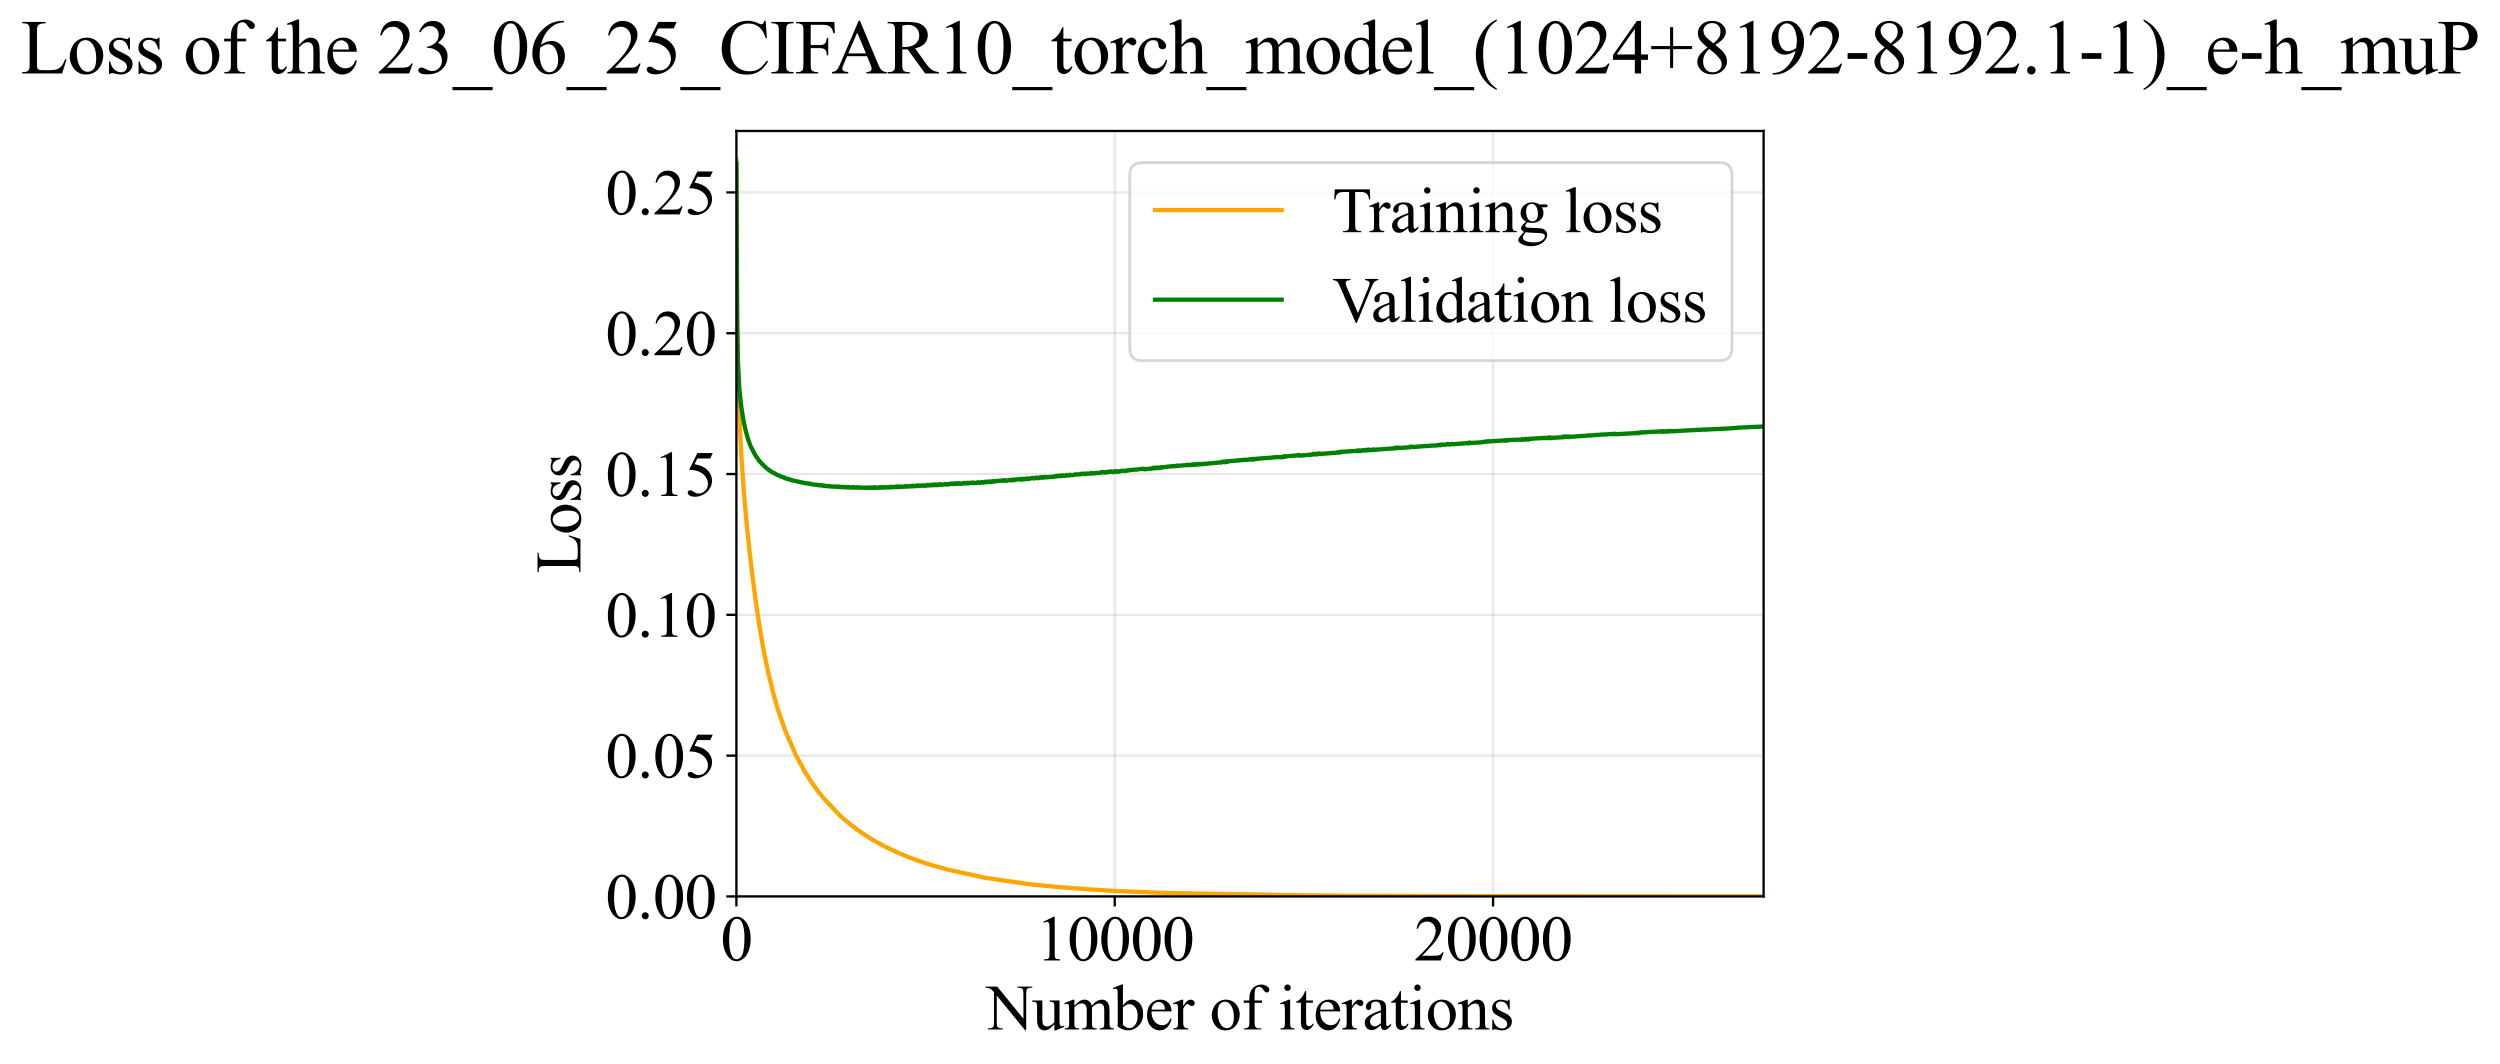 <?xml version="1.0" encoding="utf-8" standalone="no"?>
<!DOCTYPE svg PUBLIC "-//W3C//DTD SVG 1.1//EN"
  "http://www.w3.org/Graphics/SVG/1.1/DTD/svg11.dtd">
<svg xmlns:xlink="http://www.w3.org/1999/xlink" width="869.133pt" height="369.808pt" viewBox="0 0 869.133 369.808" xmlns="http://www.w3.org/2000/svg" version="1.1">
 <defs>
  <style type="text/css">*{stroke-linejoin: round; stroke-linecap: butt}</style>
 </defs>
 <g id="figure_1">
  <g id="patch_1">
   <path d="M 0 369.808 
L 869.133 369.808 
L 869.133 0 
L 0 0 
z
" style="fill: #ffffff"/>
  </g>
  <g id="axes_1">
   <g id="patch_2">
    <path d="M 256.007 311.644 
L 613.126 311.644 
L 613.126 45.532 
L 256.007 45.532 
z
" style="fill: #ffffff"/>
   </g>
   <g id="matplotlib.axis_1">
    <g id="xtick_1">
     <g id="line2d_1">
      <path d="M 256.007 311.644 
L 256.007 45.532 
" clip-path="url(#p616791b871)" style="fill: none; stroke: #b0b0b0; stroke-opacity: 0.3; stroke-width: 0.8; stroke-linecap: square"/>
     </g>
     <g id="line2d_2">
      <defs>
       <path id="md0a0480898" d="M 0 0 
L 0 3.5 
" style="stroke: #000000; stroke-width: 0.8"/>
      </defs>
      <g>
       <use xlink:href="#md0a0480898" x="256.007" y="311.644" style="stroke: #000000; stroke-width: 0.8"/>
      </g>
     </g>
     <g id="text_1">
      <!-- 0 -->
      <g transform="translate(250.506 333.92) scale(0.22 -0.22)">
       <defs>
        <path id="TimesNewRomanPSMT-30" d="M 231 2094 
Q 231 2819 450 3342 
Q 669 3866 1031 4122 
Q 1313 4325 1613 4325 
Q 2100 4325 2488 3828 
Q 2972 3213 2972 2159 
Q 2972 1422 2759 906 
Q 2547 391 2217 158 
Q 1888 -75 1581 -75 
Q 975 -75 572 641 
Q 231 1244 231 2094 
z
M 844 2016 
Q 844 1141 1059 588 
Q 1238 122 1591 122 
Q 1759 122 1940 273 
Q 2122 425 2216 781 
Q 2359 1319 2359 2297 
Q 2359 3022 2209 3506 
Q 2097 3866 1919 4016 
Q 1791 4119 1609 4119 
Q 1397 4119 1231 3928 
Q 1006 3669 925 3112 
Q 844 2556 844 2016 
z
" transform="scale(0.016)"/>
       </defs>
       <use xlink:href="#TimesNewRomanPSMT-30"/>
      </g>
     </g>
    </g>
    <g id="xtick_2">
     <g id="line2d_3">
      <path d="M 387.542 311.644 
L 387.542 45.532 
" clip-path="url(#p616791b871)" style="fill: none; stroke: #b0b0b0; stroke-opacity: 0.3; stroke-width: 0.8; stroke-linecap: square"/>
     </g>
     <g id="line2d_4">
      <g>
       <use xlink:href="#md0a0480898" x="387.542" y="311.644" style="stroke: #000000; stroke-width: 0.8"/>
      </g>
     </g>
     <g id="text_2">
      <!-- 10000 -->
      <g transform="translate(360.042 333.92) scale(0.22 -0.22)">
       <defs>
        <path id="TimesNewRomanPSMT-31" d="M 750 3822 
L 1781 4325 
L 1884 4325 
L 1884 747 
Q 1884 391 1914 303 
Q 1944 216 2037 169 
Q 2131 122 2419 116 
L 2419 0 
L 825 0 
L 825 116 
Q 1125 122 1212 167 
Q 1300 213 1334 289 
Q 1369 366 1369 747 
L 1369 3034 
Q 1369 3497 1338 3628 
Q 1316 3728 1258 3775 
Q 1200 3822 1119 3822 
Q 1003 3822 797 3725 
L 750 3822 
z
" transform="scale(0.016)"/>
       </defs>
       <use xlink:href="#TimesNewRomanPSMT-31"/>
       <use xlink:href="#TimesNewRomanPSMT-30" transform="translate(50 0)"/>
       <use xlink:href="#TimesNewRomanPSMT-30" transform="translate(100 0)"/>
       <use xlink:href="#TimesNewRomanPSMT-30" transform="translate(150 0)"/>
       <use xlink:href="#TimesNewRomanPSMT-30" transform="translate(200 0)"/>
      </g>
     </g>
    </g>
    <g id="xtick_3">
     <g id="line2d_5">
      <path d="M 519.078 311.644 
L 519.078 45.532 
" clip-path="url(#p616791b871)" style="fill: none; stroke: #b0b0b0; stroke-opacity: 0.3; stroke-width: 0.8; stroke-linecap: square"/>
     </g>
     <g id="line2d_6">
      <g>
       <use xlink:href="#md0a0480898" x="519.078" y="311.644" style="stroke: #000000; stroke-width: 0.8"/>
      </g>
     </g>
     <g id="text_3">
      <!-- 20000 -->
      <g transform="translate(491.578 333.92) scale(0.22 -0.22)">
       <defs>
        <path id="TimesNewRomanPSMT-32" d="M 2934 816 
L 2638 0 
L 138 0 
L 138 116 
Q 1241 1122 1691 1759 
Q 2141 2397 2141 2925 
Q 2141 3328 1894 3587 
Q 1647 3847 1303 3847 
Q 991 3847 742 3664 
Q 494 3481 375 3128 
L 259 3128 
Q 338 3706 661 4015 
Q 984 4325 1469 4325 
Q 1984 4325 2329 3994 
Q 2675 3663 2675 3213 
Q 2675 2891 2525 2569 
Q 2294 2063 1775 1497 
Q 997 647 803 472 
L 1909 472 
Q 2247 472 2383 497 
Q 2519 522 2628 598 
Q 2738 675 2819 816 
L 2934 816 
z
" transform="scale(0.016)"/>
       </defs>
       <use xlink:href="#TimesNewRomanPSMT-32"/>
       <use xlink:href="#TimesNewRomanPSMT-30" transform="translate(50 0)"/>
       <use xlink:href="#TimesNewRomanPSMT-30" transform="translate(100 0)"/>
       <use xlink:href="#TimesNewRomanPSMT-30" transform="translate(150 0)"/>
       <use xlink:href="#TimesNewRomanPSMT-30" transform="translate(200 0)"/>
      </g>
     </g>
    </g>
    <g id="text_4">
     <!-- Number of iterations -->
     <g transform="translate(342.924 357.902) scale(0.22 -0.22)">
      <defs>
       <path id="TimesNewRomanPSMT-4e" d="M -84 4238 
L 1066 4238 
L 3656 1059 
L 3656 3503 
Q 3656 3894 3569 3991 
Q 3453 4122 3203 4122 
L 3056 4122 
L 3056 4238 
L 4531 4238 
L 4531 4122 
L 4381 4122 
Q 4113 4122 4000 3959 
Q 3931 3859 3931 3503 
L 3931 -69 
L 3819 -69 
L 1025 3344 
L 1025 734 
Q 1025 344 1109 247 
Q 1228 116 1475 116 
L 1625 116 
L 1625 0 
L 150 0 
L 150 116 
L 297 116 
Q 569 116 681 278 
Q 750 378 750 734 
L 750 3681 
Q 566 3897 470 3965 
Q 375 4034 191 4094 
Q 100 4122 -84 4122 
L -84 4238 
z
" transform="scale(0.016)"/>
       <path id="TimesNewRomanPSMT-75" d="M 2709 2863 
L 2709 1128 
Q 2709 631 2732 520 
Q 2756 409 2807 365 
Q 2859 322 2928 322 
Q 3025 322 3147 375 
L 3191 266 
L 2334 -88 
L 2194 -88 
L 2194 519 
Q 1825 119 1631 15 
Q 1438 -88 1222 -88 
Q 981 -88 804 51 
Q 628 191 559 409 
Q 491 628 491 1028 
L 491 2306 
Q 491 2509 447 2587 
Q 403 2666 317 2708 
Q 231 2750 6 2747 
L 6 2863 
L 1009 2863 
L 1009 947 
Q 1009 547 1148 422 
Q 1288 297 1484 297 
Q 1619 297 1789 381 
Q 1959 466 2194 703 
L 2194 2325 
Q 2194 2569 2105 2655 
Q 2016 2741 1734 2747 
L 1734 2863 
L 2709 2863 
z
" transform="scale(0.016)"/>
       <path id="TimesNewRomanPSMT-6d" d="M 1050 2338 
Q 1363 2650 1419 2697 
Q 1559 2816 1721 2881 
Q 1884 2947 2044 2947 
Q 2313 2947 2506 2790 
Q 2700 2634 2766 2338 
Q 3088 2713 3309 2830 
Q 3531 2947 3766 2947 
Q 3994 2947 4170 2830 
Q 4347 2713 4450 2447 
Q 4519 2266 4519 1878 
L 4519 647 
Q 4519 378 4559 278 
Q 4591 209 4675 161 
Q 4759 113 4950 113 
L 4950 0 
L 3538 0 
L 3538 113 
L 3597 113 
Q 3781 113 3884 184 
Q 3956 234 3988 344 
Q 4000 397 4000 647 
L 4000 1878 
Q 4000 2228 3916 2372 
Q 3794 2572 3525 2572 
Q 3359 2572 3192 2489 
Q 3025 2406 2788 2181 
L 2781 2147 
L 2788 2013 
L 2788 647 
Q 2788 353 2820 281 
Q 2853 209 2943 161 
Q 3034 113 3253 113 
L 3253 0 
L 1806 0 
L 1806 113 
Q 2044 113 2133 169 
Q 2222 225 2256 338 
Q 2272 391 2272 647 
L 2272 1878 
Q 2272 2228 2169 2381 
Q 2031 2581 1784 2581 
Q 1616 2581 1450 2491 
Q 1191 2353 1050 2181 
L 1050 647 
Q 1050 366 1089 281 
Q 1128 197 1204 155 
Q 1281 113 1516 113 
L 1516 0 
L 100 0 
L 100 113 
Q 297 113 375 155 
Q 453 197 493 289 
Q 534 381 534 647 
L 534 1741 
Q 534 2213 506 2350 
Q 484 2453 437 2492 
Q 391 2531 309 2531 
Q 222 2531 100 2484 
L 53 2597 
L 916 2947 
L 1050 2947 
L 1050 2338 
z
" transform="scale(0.016)"/>
       <path id="TimesNewRomanPSMT-62" d="M 984 2369 
Q 1400 2947 1881 2947 
Q 2322 2947 2650 2570 
Q 2978 2194 2978 1541 
Q 2978 778 2472 313 
Q 2038 -88 1503 -88 
Q 1253 -88 995 3 
Q 738 94 469 275 
L 469 3241 
Q 469 3728 445 3840 
Q 422 3953 372 3993 
Q 322 4034 247 4034 
Q 159 4034 28 3984 
L -16 4094 
L 844 4444 
L 984 4444 
L 984 2369 
z
M 984 2169 
L 984 456 
Q 1144 300 1314 220 
Q 1484 141 1663 141 
Q 1947 141 2192 453 
Q 2438 766 2438 1363 
Q 2438 1913 2192 2208 
Q 1947 2503 1634 2503 
Q 1469 2503 1303 2419 
Q 1178 2356 984 2169 
z
" transform="scale(0.016)"/>
       <path id="TimesNewRomanPSMT-65" d="M 681 1784 
Q 678 1147 991 784 
Q 1303 422 1725 422 
Q 2006 422 2214 576 
Q 2422 731 2563 1106 
L 2659 1044 
Q 2594 616 2278 264 
Q 1963 -88 1488 -88 
Q 972 -88 605 314 
Q 238 716 238 1394 
Q 238 2128 614 2539 
Q 991 2950 1559 2950 
Q 2041 2950 2350 2633 
Q 2659 2316 2659 1784 
L 681 1784 
z
M 681 1966 
L 2006 1966 
Q 1991 2241 1941 2353 
Q 1863 2528 1708 2628 
Q 1553 2728 1384 2728 
Q 1125 2728 920 2526 
Q 716 2325 681 1966 
z
" transform="scale(0.016)"/>
       <path id="TimesNewRomanPSMT-72" d="M 1038 2947 
L 1038 2303 
Q 1397 2947 1775 2947 
Q 1947 2947 2059 2842 
Q 2172 2738 2172 2600 
Q 2172 2478 2090 2393 
Q 2009 2309 1897 2309 
Q 1788 2309 1652 2417 
Q 1516 2525 1450 2525 
Q 1394 2525 1328 2463 
Q 1188 2334 1038 2041 
L 1038 669 
Q 1038 431 1097 309 
Q 1138 225 1241 169 
Q 1344 113 1538 113 
L 1538 0 
L 72 0 
L 72 113 
Q 291 113 397 181 
Q 475 231 506 341 
Q 522 394 522 644 
L 522 1753 
Q 522 2253 501 2348 
Q 481 2444 426 2487 
Q 372 2531 291 2531 
Q 194 2531 72 2484 
L 41 2597 
L 906 2947 
L 1038 2947 
z
" transform="scale(0.016)"/>
       <path id="TimesNewRomanPSMT-20" transform="scale(0.016)"/>
       <path id="TimesNewRomanPSMT-6f" d="M 1600 2947 
Q 2250 2947 2644 2453 
Q 2978 2031 2978 1484 
Q 2978 1100 2793 706 
Q 2609 313 2286 112 
Q 1963 -88 1566 -88 
Q 919 -88 538 428 
Q 216 863 216 1403 
Q 216 1797 411 2186 
Q 606 2575 925 2761 
Q 1244 2947 1600 2947 
z
M 1503 2744 
Q 1338 2744 1170 2645 
Q 1003 2547 900 2300 
Q 797 2053 797 1666 
Q 797 1041 1045 587 
Q 1294 134 1700 134 
Q 2003 134 2200 384 
Q 2397 634 2397 1244 
Q 2397 2006 2069 2444 
Q 1847 2744 1503 2744 
z
" transform="scale(0.016)"/>
       <path id="TimesNewRomanPSMT-66" d="M 1319 2638 
L 1319 756 
Q 1319 356 1406 250 
Q 1522 113 1716 113 
L 1975 113 
L 1975 0 
L 266 0 
L 266 113 
L 394 113 
Q 519 113 622 175 
Q 725 238 764 344 
Q 803 450 803 756 
L 803 2638 
L 247 2638 
L 247 2863 
L 803 2863 
L 803 3050 
Q 803 3478 940 3775 
Q 1078 4072 1361 4255 
Q 1644 4438 1997 4438 
Q 2325 4438 2600 4225 
Q 2781 4084 2781 3909 
Q 2781 3816 2700 3733 
Q 2619 3650 2525 3650 
Q 2453 3650 2373 3701 
Q 2294 3753 2178 3923 
Q 2063 4094 1966 4153 
Q 1869 4213 1750 4213 
Q 1606 4213 1506 4136 
Q 1406 4059 1362 3898 
Q 1319 3738 1319 3069 
L 1319 2863 
L 2056 2863 
L 2056 2638 
L 1319 2638 
z
" transform="scale(0.016)"/>
       <path id="TimesNewRomanPSMT-69" d="M 928 4444 
Q 1059 4444 1151 4351 
Q 1244 4259 1244 4128 
Q 1244 3997 1151 3903 
Q 1059 3809 928 3809 
Q 797 3809 703 3903 
Q 609 3997 609 4128 
Q 609 4259 701 4351 
Q 794 4444 928 4444 
z
M 1188 2947 
L 1188 647 
Q 1188 378 1227 289 
Q 1266 200 1342 156 
Q 1419 113 1622 113 
L 1622 0 
L 231 0 
L 231 113 
Q 441 113 512 153 
Q 584 194 626 287 
Q 669 381 669 647 
L 669 1750 
Q 669 2216 641 2353 
Q 619 2453 572 2492 
Q 525 2531 444 2531 
Q 356 2531 231 2484 
L 188 2597 
L 1050 2947 
L 1188 2947 
z
" transform="scale(0.016)"/>
       <path id="TimesNewRomanPSMT-74" d="M 1031 3803 
L 1031 2863 
L 1700 2863 
L 1700 2644 
L 1031 2644 
L 1031 788 
Q 1031 509 1111 412 
Q 1191 316 1316 316 
Q 1419 316 1516 380 
Q 1613 444 1666 569 
L 1788 569 
Q 1678 263 1478 108 
Q 1278 -47 1066 -47 
Q 922 -47 784 33 
Q 647 113 581 261 
Q 516 409 516 719 
L 516 2644 
L 63 2644 
L 63 2747 
Q 234 2816 414 2980 
Q 594 3144 734 3369 
Q 806 3488 934 3803 
L 1031 3803 
z
" transform="scale(0.016)"/>
       <path id="TimesNewRomanPSMT-61" d="M 1822 413 
Q 1381 72 1269 19 
Q 1100 -59 909 -59 
Q 613 -59 420 144 
Q 228 347 228 678 
Q 228 888 322 1041 
Q 450 1253 767 1440 
Q 1084 1628 1822 1897 
L 1822 2009 
Q 1822 2438 1686 2597 
Q 1550 2756 1291 2756 
Q 1094 2756 978 2650 
Q 859 2544 859 2406 
L 866 2225 
Q 866 2081 792 2003 
Q 719 1925 600 1925 
Q 484 1925 411 2006 
Q 338 2088 338 2228 
Q 338 2497 613 2722 
Q 888 2947 1384 2947 
Q 1766 2947 2009 2819 
Q 2194 2722 2281 2516 
Q 2338 2381 2338 1966 
L 2338 994 
Q 2338 584 2353 492 
Q 2369 400 2405 369 
Q 2441 338 2488 338 
Q 2538 338 2575 359 
Q 2641 400 2828 588 
L 2828 413 
Q 2478 -56 2159 -56 
Q 2006 -56 1915 50 
Q 1825 156 1822 413 
z
M 1822 616 
L 1822 1706 
Q 1350 1519 1213 1441 
Q 966 1303 859 1153 
Q 753 1003 753 825 
Q 753 600 887 451 
Q 1022 303 1197 303 
Q 1434 303 1822 616 
z
" transform="scale(0.016)"/>
       <path id="TimesNewRomanPSMT-6e" d="M 1034 2341 
Q 1538 2947 1994 2947 
Q 2228 2947 2397 2830 
Q 2566 2713 2666 2444 
Q 2734 2256 2734 1869 
L 2734 647 
Q 2734 375 2778 278 
Q 2813 200 2889 156 
Q 2966 113 3172 113 
L 3172 0 
L 1756 0 
L 1756 113 
L 1816 113 
Q 2016 113 2095 173 
Q 2175 234 2206 353 
Q 2219 400 2219 647 
L 2219 1819 
Q 2219 2209 2117 2386 
Q 2016 2563 1775 2563 
Q 1403 2563 1034 2156 
L 1034 647 
Q 1034 356 1069 288 
Q 1113 197 1189 155 
Q 1266 113 1500 113 
L 1500 0 
L 84 0 
L 84 113 
L 147 113 
Q 366 113 442 223 
Q 519 334 519 647 
L 519 1709 
Q 519 2225 495 2337 
Q 472 2450 423 2490 
Q 375 2531 294 2531 
Q 206 2531 84 2484 
L 38 2597 
L 900 2947 
L 1034 2947 
L 1034 2341 
z
" transform="scale(0.016)"/>
       <path id="TimesNewRomanPSMT-73" d="M 2050 2947 
L 2050 1972 
L 1947 1972 
Q 1828 2431 1642 2597 
Q 1456 2763 1169 2763 
Q 950 2763 815 2647 
Q 681 2531 681 2391 
Q 681 2216 781 2091 
Q 878 1963 1175 1819 
L 1631 1597 
Q 2266 1288 2266 781 
Q 2266 391 1970 151 
Q 1675 -88 1309 -88 
Q 1047 -88 709 6 
Q 606 38 541 38 
Q 469 38 428 -44 
L 325 -44 
L 325 978 
L 428 978 
Q 516 541 762 319 
Q 1009 97 1316 97 
Q 1531 97 1667 223 
Q 1803 350 1803 528 
Q 1803 744 1651 891 
Q 1500 1038 1047 1263 
Q 594 1488 453 1669 
Q 313 1847 313 2119 
Q 313 2472 555 2709 
Q 797 2947 1181 2947 
Q 1350 2947 1591 2875 
Q 1750 2828 1803 2828 
Q 1853 2828 1881 2850 
Q 1909 2872 1947 2947 
L 2050 2947 
z
" transform="scale(0.016)"/>
      </defs>
      <use xlink:href="#TimesNewRomanPSMT-4e"/>
      <use xlink:href="#TimesNewRomanPSMT-75" transform="translate(72.217 0)"/>
      <use xlink:href="#TimesNewRomanPSMT-6d" transform="translate(122.217 0)"/>
      <use xlink:href="#TimesNewRomanPSMT-62" transform="translate(200 0)"/>
      <use xlink:href="#TimesNewRomanPSMT-65" transform="translate(250 0)"/>
      <use xlink:href="#TimesNewRomanPSMT-72" transform="translate(294.385 0)"/>
      <use xlink:href="#TimesNewRomanPSMT-20" transform="translate(327.686 0)"/>
      <use xlink:href="#TimesNewRomanPSMT-6f" transform="translate(352.686 0)"/>
      <use xlink:href="#TimesNewRomanPSMT-66" transform="translate(402.686 0)"/>
      <use xlink:href="#TimesNewRomanPSMT-20" transform="translate(435.986 0)"/>
      <use xlink:href="#TimesNewRomanPSMT-69" transform="translate(460.986 0)"/>
      <use xlink:href="#TimesNewRomanPSMT-74" transform="translate(488.77 0)"/>
      <use xlink:href="#TimesNewRomanPSMT-65" transform="translate(516.553 0)"/>
      <use xlink:href="#TimesNewRomanPSMT-72" transform="translate(560.938 0)"/>
      <use xlink:href="#TimesNewRomanPSMT-61" transform="translate(594.238 0)"/>
      <use xlink:href="#TimesNewRomanPSMT-74" transform="translate(638.623 0)"/>
      <use xlink:href="#TimesNewRomanPSMT-69" transform="translate(666.406 0)"/>
      <use xlink:href="#TimesNewRomanPSMT-6f" transform="translate(694.189 0)"/>
      <use xlink:href="#TimesNewRomanPSMT-6e" transform="translate(744.189 0)"/>
      <use xlink:href="#TimesNewRomanPSMT-73" transform="translate(794.189 0)"/>
     </g>
    </g>
   </g>
   <g id="matplotlib.axis_2">
    <g id="ytick_1">
     <g id="line2d_7">
      <path d="M 256.007 311.644 
L 613.126 311.644 
" clip-path="url(#p616791b871)" style="fill: none; stroke: #b0b0b0; stroke-opacity: 0.3; stroke-width: 0.8; stroke-linecap: square"/>
     </g>
     <g id="line2d_8">
      <defs>
       <path id="me0dd0e3c0f" d="M 0 0 
L -3.5 0 
" style="stroke: #000000; stroke-width: 0.8"/>
      </defs>
      <g>
       <use xlink:href="#me0dd0e3c0f" x="256.007" y="311.644" style="stroke: #000000; stroke-width: 0.8"/>
      </g>
     </g>
     <g id="text_5">
      <!-- 0.00 -->
      <g transform="translate(210.506 319.282) scale(0.22 -0.22)">
       <defs>
        <path id="TimesNewRomanPSMT-2e" d="M 800 606 
Q 947 606 1047 504 
Q 1147 403 1147 259 
Q 1147 116 1045 14 
Q 944 -88 800 -88 
Q 656 -88 554 14 
Q 453 116 453 259 
Q 453 406 554 506 
Q 656 606 800 606 
z
" transform="scale(0.016)"/>
       </defs>
       <use xlink:href="#TimesNewRomanPSMT-30"/>
       <use xlink:href="#TimesNewRomanPSMT-2e" transform="translate(50 0)"/>
       <use xlink:href="#TimesNewRomanPSMT-30" transform="translate(75 0)"/>
       <use xlink:href="#TimesNewRomanPSMT-30" transform="translate(125 0)"/>
      </g>
     </g>
    </g>
    <g id="ytick_2">
     <g id="line2d_9">
      <path d="M 256.007 262.693 
L 613.126 262.693 
" clip-path="url(#p616791b871)" style="fill: none; stroke: #b0b0b0; stroke-opacity: 0.3; stroke-width: 0.8; stroke-linecap: square"/>
     </g>
     <g id="line2d_10">
      <g>
       <use xlink:href="#me0dd0e3c0f" x="256.007" y="262.693" style="stroke: #000000; stroke-width: 0.8"/>
      </g>
     </g>
     <g id="text_6">
      <!-- 0.05 -->
      <g transform="translate(210.506 270.331) scale(0.22 -0.22)">
       <defs>
        <path id="TimesNewRomanPSMT-35" d="M 2778 4238 
L 2534 3706 
L 1259 3706 
L 981 3138 
Q 1809 3016 2294 2522 
Q 2709 2097 2709 1522 
Q 2709 1188 2573 903 
Q 2438 619 2231 419 
Q 2025 219 1772 97 
Q 1413 -75 1034 -75 
Q 653 -75 479 54 
Q 306 184 306 341 
Q 306 428 378 495 
Q 450 563 559 563 
Q 641 563 702 538 
Q 763 513 909 409 
Q 1144 247 1384 247 
Q 1750 247 2026 523 
Q 2303 800 2303 1197 
Q 2303 1581 2056 1914 
Q 1809 2247 1375 2428 
Q 1034 2569 447 2591 
L 1259 4238 
L 2778 4238 
z
" transform="scale(0.016)"/>
       </defs>
       <use xlink:href="#TimesNewRomanPSMT-30"/>
       <use xlink:href="#TimesNewRomanPSMT-2e" transform="translate(50 0)"/>
       <use xlink:href="#TimesNewRomanPSMT-30" transform="translate(75 0)"/>
       <use xlink:href="#TimesNewRomanPSMT-35" transform="translate(125 0)"/>
      </g>
     </g>
    </g>
    <g id="ytick_3">
     <g id="line2d_11">
      <path d="M 256.007 213.743 
L 613.126 213.743 
" clip-path="url(#p616791b871)" style="fill: none; stroke: #b0b0b0; stroke-opacity: 0.3; stroke-width: 0.8; stroke-linecap: square"/>
     </g>
     <g id="line2d_12">
      <g>
       <use xlink:href="#me0dd0e3c0f" x="256.007" y="213.743" style="stroke: #000000; stroke-width: 0.8"/>
      </g>
     </g>
     <g id="text_7">
      <!-- 0.10 -->
      <g transform="translate(210.506 221.381) scale(0.22 -0.22)">
       <use xlink:href="#TimesNewRomanPSMT-30"/>
       <use xlink:href="#TimesNewRomanPSMT-2e" transform="translate(50 0)"/>
       <use xlink:href="#TimesNewRomanPSMT-31" transform="translate(75 0)"/>
       <use xlink:href="#TimesNewRomanPSMT-30" transform="translate(125 0)"/>
      </g>
     </g>
    </g>
    <g id="ytick_4">
     <g id="line2d_13">
      <path d="M 256.007 164.793 
L 613.126 164.793 
" clip-path="url(#p616791b871)" style="fill: none; stroke: #b0b0b0; stroke-opacity: 0.3; stroke-width: 0.8; stroke-linecap: square"/>
     </g>
     <g id="line2d_14">
      <g>
       <use xlink:href="#me0dd0e3c0f" x="256.007" y="164.793" style="stroke: #000000; stroke-width: 0.8"/>
      </g>
     </g>
     <g id="text_8">
      <!-- 0.15 -->
      <g transform="translate(210.506 172.431) scale(0.22 -0.22)">
       <use xlink:href="#TimesNewRomanPSMT-30"/>
       <use xlink:href="#TimesNewRomanPSMT-2e" transform="translate(50 0)"/>
       <use xlink:href="#TimesNewRomanPSMT-31" transform="translate(75 0)"/>
       <use xlink:href="#TimesNewRomanPSMT-35" transform="translate(125 0)"/>
      </g>
     </g>
    </g>
    <g id="ytick_5">
     <g id="line2d_15">
      <path d="M 256.007 115.843 
L 613.126 115.843 
" clip-path="url(#p616791b871)" style="fill: none; stroke: #b0b0b0; stroke-opacity: 0.3; stroke-width: 0.8; stroke-linecap: square"/>
     </g>
     <g id="line2d_16">
      <g>
       <use xlink:href="#me0dd0e3c0f" x="256.007" y="115.843" style="stroke: #000000; stroke-width: 0.8"/>
      </g>
     </g>
     <g id="text_9">
      <!-- 0.20 -->
      <g transform="translate(210.506 123.481) scale(0.22 -0.22)">
       <use xlink:href="#TimesNewRomanPSMT-30"/>
       <use xlink:href="#TimesNewRomanPSMT-2e" transform="translate(50 0)"/>
       <use xlink:href="#TimesNewRomanPSMT-32" transform="translate(75 0)"/>
       <use xlink:href="#TimesNewRomanPSMT-30" transform="translate(125 0)"/>
      </g>
     </g>
    </g>
    <g id="ytick_6">
     <g id="line2d_17">
      <path d="M 256.007 66.892 
L 613.126 66.892 
" clip-path="url(#p616791b871)" style="fill: none; stroke: #b0b0b0; stroke-opacity: 0.3; stroke-width: 0.8; stroke-linecap: square"/>
     </g>
     <g id="line2d_18">
      <g>
       <use xlink:href="#me0dd0e3c0f" x="256.007" y="66.892" style="stroke: #000000; stroke-width: 0.8"/>
      </g>
     </g>
     <g id="text_10">
      <!-- 0.25 -->
      <g transform="translate(210.506 74.531) scale(0.22 -0.22)">
       <use xlink:href="#TimesNewRomanPSMT-30"/>
       <use xlink:href="#TimesNewRomanPSMT-2e" transform="translate(50 0)"/>
       <use xlink:href="#TimesNewRomanPSMT-32" transform="translate(75 0)"/>
       <use xlink:href="#TimesNewRomanPSMT-35" transform="translate(125 0)"/>
      </g>
     </g>
    </g>
    <g id="text_11">
     <!-- Loss -->
     <g transform="translate(201.801 199.369) rotate(-90) scale(0.22 -0.22)">
      <defs>
       <path id="TimesNewRomanPSMT-4c" d="M 3669 1172 
L 3772 1150 
L 3409 0 
L 128 0 
L 128 116 
L 288 116 
Q 556 116 672 291 
Q 738 391 738 753 
L 738 3488 
Q 738 3884 650 3984 
Q 528 4122 288 4122 
L 128 4122 
L 128 4238 
L 2047 4238 
L 2047 4122 
Q 1709 4125 1573 4059 
Q 1438 3994 1388 3894 
Q 1338 3794 1338 3416 
L 1338 753 
Q 1338 494 1388 397 
Q 1425 331 1503 300 
Q 1581 269 1991 269 
L 2300 269 
Q 2788 269 2984 341 
Q 3181 413 3343 595 
Q 3506 778 3669 1172 
z
" transform="scale(0.016)"/>
      </defs>
      <use xlink:href="#TimesNewRomanPSMT-4c"/>
      <use xlink:href="#TimesNewRomanPSMT-6f" transform="translate(61.084 0)"/>
      <use xlink:href="#TimesNewRomanPSMT-73" transform="translate(111.084 0)"/>
      <use xlink:href="#TimesNewRomanPSMT-73" transform="translate(150 0)"/>
     </g>
    </g>
   </g>
   <g id="line2d_19">
    <path d="M 256.007 55.322 
L 256.27 110.153 
L 256.664 132.927 
L 257.191 148.113 
L 257.849 160.284 
L 258.77 173.054 
L 259.822 184.583 
L 261.138 196.614 
L 262.717 208.847 
L 264.296 219.349 
L 265.612 226.811 
L 267.06 233.813 
L 268.902 241.288 
L 270.481 246.744 
L 272.981 254.013 
L 276.665 262.499 
L 279.823 268.307 
L 280.613 269.56 
L 281.402 270.836 
L 282.192 271.996 
L 283.113 273.317 
L 284.166 274.778 
L 286.271 277.428 
L 291.666 283.183 
L 292.85 284.245 
L 293.903 285.19 
L 294.692 285.829 
L 295.482 286.495 
L 298.245 288.587 
L 298.903 289.054 
L 300.35 290.031 
L 302.587 291.465 
L 303.377 291.92 
L 304.298 292.476 
L 304.824 292.773 
L 307.324 294.122 
L 307.851 294.389 
L 310.877 295.844 
L 314.562 297.455 
L 315.351 297.761 
L 316.535 298.231 
L 318.377 298.93 
L 319.562 299.336 
L 320.614 299.71 
L 321.799 300.098 
L 324.43 300.918 
L 329.825 302.399 
L 342.589 305.184 
L 357.195 307.314 
L 359.695 307.598 
L 369.037 308.475 
L 379.038 309.211 
L 387.854 309.76 
L 405.355 310.458 
L 455.357 311.296 
L 470.884 311.403 
L 514.833 311.556 
L 600.889 311.628 
L 613.126 311.631 
L 613.126 311.631 
" clip-path="url(#p616791b871)" style="fill: none; stroke: #ffa500; stroke-width: 1.5; stroke-linecap: square"/>
   </g>
   <g id="line2d_20">
    <path d="M 256.007 56.795 
L 256.27 112.695 
L 256.533 125.843 
L 257.059 135.541 
L 257.586 140.568 
L 258.375 145.749 
L 259.165 149.436 
L 260.217 153.175 
L 261.007 155.26 
L 262.586 158.229 
L 263.902 160.129 
L 265.086 161.458 
L 265.875 162.193 
L 266.27 162.588 
L 267.454 163.516 
L 267.586 163.518 
L 267.849 163.809 
L 268.112 163.941 
L 269.033 164.467 
L 269.165 164.467 
L 269.56 164.77 
L 269.823 164.819 
L 270.086 165.055 
L 270.481 165.196 
L 270.744 165.345 
L 271.007 165.36 
L 271.27 165.583 
L 271.797 165.785 
L 272.06 165.867 
L 272.323 165.929 
L 272.586 166.097 
L 272.849 166.059 
L 273.112 166.299 
L 273.639 166.472 
L 273.902 166.528 
L 274.034 166.487 
L 274.428 166.72 
L 274.691 166.667 
L 274.955 166.882 
L 280.086 168.002 
L 280.218 167.931 
L 280.744 168.097 
L 280.876 168.028 
L 281.271 168.222 
L 281.534 168.112 
L 281.797 168.298 
L 283.639 168.541 
L 283.902 168.584 
L 284.034 168.497 
L 284.429 168.684 
L 284.823 168.664 
L 285.087 168.76 
L 285.35 168.641 
L 285.745 168.832 
L 286.008 168.726 
L 286.402 168.904 
L 286.666 168.812 
L 286.929 168.965 
L 287.455 168.97 
L 287.718 169.005 
L 287.982 168.943 
L 288.245 169.09 
L 288.639 169.016 
L 288.903 169.152 
L 289.297 169.088 
L 289.561 169.206 
L 289.955 169.151 
L 290.35 169.193 
L 290.482 169.106 
L 290.876 169.293 
L 291.14 169.144 
L 291.534 169.331 
L 291.797 169.182 
L 292.192 169.358 
L 292.455 169.233 
L 292.85 169.4 
L 293.113 169.272 
L 293.376 169.425 
L 293.771 169.26 
L 294.034 169.453 
L 294.429 169.313 
L 294.692 169.479 
L 295.087 169.318 
L 295.35 169.504 
L 295.613 169.448 
L 295.877 169.509 
L 296.008 169.357 
L 296.403 169.525 
L 296.798 169.311 
L 297.061 169.546 
L 297.456 169.469 
L 297.85 169.506 
L 297.982 169.41 
L 298.245 169.498 
L 298.377 169.386 
L 298.771 169.556 
L 299.166 169.46 
L 299.429 169.57 
L 299.824 169.497 
L 300.087 169.588 
L 300.482 169.468 
L 300.745 169.6 
L 301.14 169.49 
L 301.403 169.608 
L 301.798 169.472 
L 302.061 169.617 
L 302.456 169.457 
L 302.719 169.615 
L 303.114 169.419 
L 303.377 169.615 
L 303.772 169.412 
L 304.035 169.613 
L 304.43 169.392 
L 304.693 169.603 
L 305.219 169.514 
L 305.482 169.551 
L 305.745 169.37 
L 306.009 169.566 
L 306.272 169.477 
L 306.403 169.356 
L 306.798 169.562 
L 307.061 169.347 
L 307.456 169.546 
L 307.851 169.409 
L 307.982 169.429 
L 308.114 169.303 
L 308.509 169.482 
L 308.903 169.373 
L 309.167 169.466 
L 309.561 169.207 
L 309.825 169.445 
L 310.351 169.253 
L 310.614 169.374 
L 311.009 169.235 
L 311.272 169.37 
L 311.667 169.109 
L 311.93 169.359 
L 312.325 169.113 
L 312.588 169.331 
L 313.114 169.172 
L 313.377 169.281 
L 313.772 169.139 
L 314.035 169.255 
L 314.298 169.223 
L 314.43 169.235 
L 314.693 169.01 
L 315.088 169.217 
L 315.351 168.993 
L 315.746 169.176 
L 316.404 168.985 
L 316.535 168.957 
L 316.798 169.121 
L 317.193 168.853 
L 317.456 169.086 
L 317.72 168.999 
L 317.851 169.077 
L 318.246 168.894 
L 318.377 168.933 
L 318.509 168.813 
L 318.904 169.002 
L 319.299 168.718 
L 319.562 168.973 
L 319.825 168.876 
L 319.957 168.953 
L 320.351 168.766 
L 320.614 168.785 
L 320.746 168.693 
L 321.009 168.905 
L 321.272 168.825 
L 321.404 168.892 
L 321.799 168.705 
L 322.062 168.854 
L 322.457 168.577 
L 322.72 168.793 
L 322.983 168.689 
L 323.115 168.56 
L 323.509 168.777 
L 323.904 168.565 
L 324.167 168.723 
L 324.694 168.426 
L 324.957 168.683 
L 325.351 168.408 
L 325.615 168.651 
L 325.878 168.565 
L 326.009 168.639 
L 326.404 168.378 
L 326.667 168.491 
L 326.799 168.322 
L 327.062 168.57 
L 327.588 168.42 
L 327.852 168.501 
L 328.641 168.25 
L 328.904 168.463 
L 329.167 168.41 
L 329.299 168.449 
L 329.694 168.26 
L 330.089 168.391 
L 330.352 168.166 
L 330.615 168.238 
L 330.746 168.138 
L 331.01 168.23 
L 331.141 168.093 
L 331.404 168.295 
L 331.668 168.221 
L 331.799 168.193 
L 331.931 168.03 
L 332.194 168.278 
L 332.72 167.971 
L 332.983 168.236 
L 333.51 167.992 
L 333.773 168.198 
L 334.036 168.134 
L 334.168 168.183 
L 334.431 168.096 
L 334.562 168.182 
L 334.826 167.937 
L 335.22 167.99 
L 335.352 167.871 
L 335.615 168.113 
L 335.878 168.038 
L 336.01 168.1 
L 336.405 167.831 
L 336.668 168.012 
L 336.799 168.05 
L 337.194 167.856 
L 337.326 167.913 
L 337.457 167.807 
L 337.984 167.909 
L 338.247 167.731 
L 338.51 167.954 
L 338.773 167.864 
L 339.036 167.884 
L 339.431 167.785 
L 339.694 167.911 
L 340.089 167.63 
L 340.352 167.834 
L 340.878 167.869 
L 341.142 167.622 
L 341.405 167.703 
L 341.536 167.584 
L 341.931 167.798 
L 342.326 167.497 
L 342.589 167.693 
L 342.721 167.708 
L 342.984 167.468 
L 343.247 167.556 
L 343.379 167.414 
L 343.642 167.599 
L 343.773 167.632 
L 344.168 167.385 
L 344.563 167.598 
L 344.826 167.33 
L 345.089 167.404 
L 345.221 167.27 
L 345.484 167.396 
L 345.747 167.471 
L 346.01 167.236 
L 346.142 167.318 
L 346.405 167.232 
L 346.537 167.279 
L 346.668 167.174 
L 346.931 167.228 
L 347.063 167.135 
L 347.194 167.212 
L 347.458 167.133 
L 347.589 167.185 
L 347.852 167.114 
L 347.984 167.155 
L 348.247 167.103 
L 348.379 167.118 
L 348.51 167.012 
L 348.773 167.096 
L 348.905 166.968 
L 349.168 167.088 
L 349.431 166.926 
L 349.695 167.149 
L 349.958 167.032 
L 350.089 167.111 
L 350.879 166.864 
L 351.01 166.934 
L 351.274 166.83 
L 351.537 167.007 
L 351.8 166.906 
L 351.932 166.985 
L 352.326 166.689 
L 352.721 166.928 
L 353.116 166.698 
L 353.247 166.749 
L 353.511 166.679 
L 353.642 166.717 
L 353.774 166.621 
L 354.037 166.691 
L 354.3 166.625 
L 354.563 166.671 
L 354.695 166.648 
L 354.826 166.451 
L 355.09 166.736 
L 355.353 166.625 
L 355.484 166.715 
L 355.879 166.448 
L 356.274 166.65 
L 356.669 166.409 
L 356.932 166.43 
L 357.063 166.307 
L 357.326 166.546 
L 357.59 166.435 
L 357.721 166.519 
L 358.116 166.257 
L 358.248 166.332 
L 358.511 166.257 
L 358.642 166.292 
L 358.774 166.185 
L 359.037 166.264 
L 359.169 166.133 
L 359.563 166.36 
L 359.958 166.081 
L 360.221 166.169 
L 360.353 166.027 
L 360.748 166.246 
L 361.142 166.151 
L 361.274 166.214 
L 361.537 165.934 
L 361.8 166.024 
L 361.932 165.879 
L 362.327 166.122 
L 362.721 165.835 
L 362.985 166.02 
L 363.248 165.924 
L 363.511 165.782 
L 363.774 165.979 
L 364.037 165.92 
L 364.564 165.872 
L 365.09 165.793 
L 365.222 165.872 
L 365.485 165.753 
L 365.616 165.833 
L 365.879 165.742 
L 366.011 165.797 
L 366.274 165.681 
L 366.406 165.78 
L 366.801 165.511 
L 367.195 165.682 
L 367.458 165.428 
L 367.722 165.491 
L 367.853 165.382 
L 367.985 165.493 
L 368.248 165.366 
L 368.643 165.563 
L 368.906 165.301 
L 369.301 165.506 
L 369.695 165.218 
L 370.09 165.428 
L 370.353 165.359 
L 370.485 165.399 
L 370.88 165.121 
L 371.143 165.291 
L 371.274 165.328 
L 371.538 165.235 
L 371.669 165.318 
L 372.064 165.034 
L 372.327 165.215 
L 373.775 165.01 
L 373.906 164.888 
L 374.169 164.967 
L 374.432 164.897 
L 374.827 164.972 
L 375.222 164.84 
L 375.617 164.906 
L 375.88 164.728 
L 376.011 164.803 
L 376.275 164.688 
L 376.406 164.772 
L 376.669 164.654 
L 377.064 164.864 
L 377.459 164.638 
L 377.59 164.68 
L 377.854 164.577 
L 378.117 164.745 
L 378.38 164.639 
L 378.643 164.664 
L 378.775 164.609 
L 379.038 164.625 
L 379.433 164.418 
L 379.696 164.627 
L 379.959 164.523 
L 380.091 164.599 
L 380.354 164.489 
L 380.485 164.574 
L 380.748 164.445 
L 380.88 164.529 
L 381.406 164.373 
L 381.67 164.452 
L 381.933 164.398 
L 382.064 164.43 
L 382.328 164.34 
L 382.459 164.427 
L 382.854 164.155 
L 383.117 164.212 
L 383.249 164.098 
L 383.512 164.185 
L 383.643 164.064 
L 384.038 164.303 
L 384.301 164.202 
L 384.433 164.273 
L 384.696 164.143 
L 384.959 164.215 
L 385.222 163.98 
L 385.486 164.041 
L 385.617 163.947 
L 385.88 164.006 
L 386.012 163.91 
L 386.275 164.008 
L 386.407 163.871 
L 386.801 164.128 
L 387.065 163.986 
L 387.328 164.092 
L 387.591 163.808 
L 387.854 163.922 
L 388.117 163.79 
L 388.38 164.012 
L 388.644 163.906 
L 388.775 163.987 
L 389.038 163.852 
L 389.17 163.939 
L 389.959 163.623 
L 390.091 163.728 
L 390.486 163.701 
L 390.88 163.674 
L 391.144 163.751 
L 391.407 163.688 
L 391.538 163.749 
L 391.802 163.505 
L 392.459 163.524 
L 392.591 163.398 
L 392.854 163.466 
L 392.986 163.365 
L 393.117 163.448 
L 393.381 163.383 
L 393.907 163.344 
L 394.433 163.265 
L 395.091 163.247 
L 395.354 163.232 
L 396.012 163.121 
L 396.275 163.11 
L 397.591 162.962 
L 397.854 163.183 
L 398.118 163.075 
L 398.249 163.143 
L 398.512 163.07 
L 399.039 163.014 
L 399.565 162.968 
L 399.697 162.994 
L 399.828 162.907 
L 400.091 162.93 
L 400.355 162.884 
L 400.486 162.937 
L 400.749 162.657 
L 401.012 162.759 
L 401.144 162.604 
L 401.539 162.835 
L 401.934 162.553 
L 402.197 162.721 
L 402.328 162.759 
L 402.591 162.514 
L 402.986 162.722 
L 403.249 162.574 
L 403.513 162.673 
L 403.776 162.399 
L 403.907 162.492 
L 404.171 162.408 
L 404.302 162.461 
L 404.565 162.387 
L 405.355 162.343 
L 405.486 162.254 
L 405.75 162.271 
L 406.539 162.17 
L 406.802 162.171 
L 407.592 162.055 
L 407.855 162.118 
L 407.986 162.009 
L 408.118 162.112 
L 408.644 161.968 
L 408.908 162.025 
L 409.039 161.919 
L 409.302 162.005 
L 409.434 161.874 
L 409.565 161.985 
L 410.223 161.884 
L 411.013 161.844 
L 411.276 161.782 
L 412.46 161.717 
L 412.592 161.596 
L 412.855 161.671 
L 412.987 161.567 
L 413.118 161.672 
L 413.381 161.59 
L 413.776 161.738 
L 414.171 161.566 
L 414.434 161.509 
L 414.566 161.474 
L 414.829 161.662 
L 415.224 161.35 
L 415.487 161.567 
L 415.882 161.466 
L 416.013 161.591 
L 416.276 161.274 
L 416.539 161.384 
L 416.803 161.305 
L 417.066 161.445 
L 417.197 161.355 
L 417.329 161.421 
L 417.592 161.33 
L 417.724 161.413 
L 417.987 161.306 
L 418.118 161.364 
L 418.25 161.265 
L 418.382 161.331 
L 418.645 161.228 
L 418.776 161.318 
L 419.04 161.246 
L 421.408 161.009 
L 421.54 161.051 
L 421.803 161.009 
L 422.461 160.921 
L 422.592 160.949 
L 422.855 160.894 
L 423.382 160.832 
L 423.908 160.768 
L 424.04 160.843 
L 424.171 160.719 
L 424.435 160.767 
L 424.566 160.678 
L 424.829 160.729 
L 425.092 160.48 
L 425.224 160.587 
L 425.487 160.49 
L 425.882 160.706 
L 426.145 160.381 
L 426.408 160.501 
L 426.54 160.501 
L 426.671 160.628 
L 426.935 160.313 
L 427.066 160.408 
L 427.593 160.279 
L 427.856 160.302 
L 428.25 160.241 
L 429.303 160.181 
L 429.566 160.145 
L 430.093 160.114 
L 430.224 160.038 
L 430.356 160.126 
L 430.619 160.041 
L 430.751 160.084 
L 430.882 159.979 
L 431.145 160.003 
L 431.935 159.866 
L 432.066 159.97 
L 432.593 159.844 
L 432.856 159.873 
L 432.987 159.811 
L 433.119 159.876 
L 433.382 159.826 
L 434.172 159.797 
L 434.303 159.681 
L 434.567 159.744 
L 434.698 159.645 
L 434.961 159.735 
L 435.093 159.57 
L 435.488 159.861 
L 435.751 159.549 
L 436.014 159.631 
L 436.146 159.514 
L 436.277 159.626 
L 436.54 159.531 
L 436.672 159.592 
L 436.803 159.484 
L 437.067 159.533 
L 437.198 159.425 
L 437.33 159.533 
L 437.593 159.452 
L 437.725 159.494 
L 437.856 159.377 
L 438.119 159.42 
L 438.514 159.327 
L 438.777 159.34 
L 442.462 159.075 
L 442.593 158.982 
L 442.856 159.014 
L 443.251 158.94 
L 443.514 158.976 
L 443.646 158.892 
L 443.909 158.908 
L 445.225 158.908 
L 445.356 159.002 
L 445.62 158.899 
L 445.751 158.955 
L 446.146 158.644 
L 446.409 158.91 
L 446.804 158.597 
L 446.935 158.712 
L 447.199 158.658 
L 447.988 158.585 
L 448.383 158.514 
L 448.909 158.514 
L 449.83 158.397 
L 450.357 158.401 
L 450.62 158.36 
L 450.751 158.392 
L 450.883 158.289 
L 451.146 158.361 
L 451.278 158.22 
L 451.541 158.33 
L 451.672 158.168 
L 451.936 158.442 
L 452.199 158.368 
L 452.988 158.34 
L 453.12 158.256 
L 453.251 158.32 
L 453.515 158.249 
L 453.909 158.256 
L 454.436 158.149 
L 454.699 158.166 
L 454.83 158.112 
L 454.962 158.194 
L 455.225 158.082 
L 455.357 158.171 
L 455.62 158.07 
L 455.752 158.114 
L 455.883 158.008 
L 456.146 158.037 
L 456.541 157.755 
L 456.673 157.996 
L 456.936 157.908 
L 457.199 157.823 
L 457.462 157.996 
L 457.725 157.859 
L 457.857 157.991 
L 458.12 157.676 
L 458.383 157.786 
L 458.515 157.649 
L 458.91 157.85 
L 459.041 157.762 
L 459.173 157.851 
L 459.436 157.766 
L 459.568 157.8 
L 459.699 157.717 
L 459.831 157.787 
L 460.094 157.733 
L 461.278 157.628 
L 462.462 157.543 
L 462.989 157.478 
L 463.91 157.479 
L 464.173 157.404 
L 464.568 157.413 
L 465.094 157.174 
L 465.357 157.366 
L 465.62 157.252 
L 465.752 157.358 
L 466.015 157.052 
L 466.147 157.164 
L 466.41 157.071 
L 466.542 157.115 
L 466.673 157.007 
L 466.805 157.095 
L 467.068 157.046 
L 471.279 156.77 
L 471.673 156.766 
L 471.936 156.59 
L 472.2 156.851 
L 472.594 156.598 
L 472.858 156.795 
L 473.121 156.664 
L 473.252 156.787 
L 473.515 156.51 
L 474.042 156.603 
L 474.173 156.473 
L 474.7 156.659 
L 474.963 156.364 
L 475.226 156.491 
L 475.358 156.569 
L 475.489 156.511 
L 475.621 156.33 
L 475.884 156.407 
L 476.016 156.281 
L 476.279 156.529 
L 476.542 156.443 
L 476.674 156.481 
L 476.805 156.391 
L 476.937 156.487 
L 477.331 156.265 
L 477.463 156.24 
L 477.595 156.405 
L 477.858 156.303 
L 477.989 156.413 
L 478.253 156.296 
L 478.384 156.382 
L 478.516 156.263 
L 478.647 156.349 
L 478.91 156.277 
L 479.305 156.302 
L 479.568 156.251 
L 481.147 156.106 
L 481.411 156.085 
L 481.937 156.094 
L 482.463 156.002 
L 482.726 156.007 
L 483.516 155.931 
L 484.174 155.919 
L 484.305 155.848 
L 484.437 155.921 
L 484.7 155.826 
L 484.832 155.923 
L 485.095 155.669 
L 485.358 155.728 
L 485.49 155.597 
L 485.884 155.812 
L 486.279 155.599 
L 486.542 155.744 
L 486.674 155.671 
L 486.805 155.767 
L 487.069 155.67 
L 487.463 155.695 
L 487.727 155.666 
L 488.648 155.569 
L 489.042 155.567 
L 490.095 155.43 
L 490.227 155.546 
L 490.49 155.232 
L 490.621 155.351 
L 491.016 155.343 
L 491.279 155.385 
L 491.411 155.349 
L 491.543 155.43 
L 491.674 155.322 
L 491.806 155.412 
L 492.069 155.321 
L 492.2 155.357 
L 492.332 155.273 
L 492.464 155.356 
L 492.727 155.3 
L 496.016 155.026 
L 496.148 155.092 
L 496.411 155.02 
L 496.806 155.032 
L 497.069 154.961 
L 497.332 154.946 
L 497.595 154.934 
L 499.174 154.878 
L 499.438 154.806 
L 499.569 154.838 
L 499.701 154.746 
L 499.832 154.823 
L 500.359 154.644 
L 500.49 154.765 
L 500.753 154.668 
L 500.885 154.787 
L 501.148 154.547 
L 501.675 154.556 
L 501.938 154.634 
L 502.069 154.591 
L 502.201 154.681 
L 502.332 154.563 
L 502.596 154.596 
L 502.99 154.422 
L 503.122 154.468 
L 503.254 154.325 
L 503.385 154.456 
L 503.78 154.47 
L 503.911 154.566 
L 504.043 154.437 
L 504.306 154.487 
L 504.701 154.306 
L 504.964 154.433 
L 505.359 154.38 
L 505.49 154.441 
L 505.754 154.394 
L 508.122 154.188 
L 508.254 154.27 
L 508.385 154.171 
L 508.649 154.189 
L 509.043 154.124 
L 509.306 154.129 
L 510.096 154.035 
L 510.228 154.135 
L 510.491 154.007 
L 510.622 154.137 
L 510.885 153.832 
L 511.149 154.036 
L 511.412 153.972 
L 511.543 154.042 
L 511.675 153.949 
L 511.807 154.018 
L 512.07 153.968 
L 513.649 153.848 
L 514.043 153.861 
L 514.307 153.791 
L 514.438 153.845 
L 514.701 153.806 
L 515.228 153.708 
L 515.491 153.718 
L 515.886 153.617 
L 516.28 153.606 
L 516.412 153.466 
L 516.544 153.565 
L 516.807 153.492 
L 516.938 153.552 
L 517.07 153.425 
L 517.333 153.505 
L 517.465 153.409 
L 517.596 153.5 
L 517.728 153.38 
L 517.859 153.474 
L 518.123 153.434 
L 518.912 153.36 
L 522.728 153.135 
L 522.86 153.168 
L 522.991 153.033 
L 523.123 153.153 
L 523.386 153.081 
L 523.649 153.264 
L 524.044 153.017 
L 524.175 153.081 
L 524.307 152.966 
L 524.439 153.059 
L 524.57 152.972 
L 524.833 153 
L 525.491 152.926 
L 525.754 152.952 
L 526.149 152.889 
L 526.676 152.906 
L 526.939 152.87 
L 527.597 152.854 
L 528.781 152.862 
L 528.912 152.929 
L 529.307 152.619 
L 529.57 152.899 
L 529.834 152.796 
L 529.965 152.864 
L 530.228 152.63 
L 530.36 152.717 
L 530.492 152.619 
L 530.755 152.7 
L 530.886 152.573 
L 531.149 152.804 
L 531.413 152.674 
L 531.544 152.801 
L 531.807 152.506 
L 531.939 152.609 
L 532.465 152.489 
L 532.597 152.545 
L 532.992 152.456 
L 533.255 152.46 
L 534.439 152.403 
L 536.413 152.257 
L 536.544 152.318 
L 536.676 152.219 
L 536.939 152.278 
L 537.071 152.198 
L 537.334 152.364 
L 537.465 152.357 
L 537.729 152.218 
L 537.86 152.26 
L 537.992 152.154 
L 538.387 152.347 
L 538.781 152.039 
L 539.044 152.291 
L 539.176 152.209 
L 539.308 152.307 
L 539.439 152.202 
L 539.702 152.209 
L 542.992 152.031 
L 543.255 151.795 
L 543.518 152.01 
L 543.782 151.901 
L 543.913 151.756 
L 544.176 151.963 
L 544.439 151.861 
L 544.571 151.725 
L 544.834 151.85 
L 544.966 151.724 
L 545.229 151.961 
L 545.492 151.759 
L 545.755 151.815 
L 545.887 151.932 
L 546.018 151.803 
L 546.15 151.886 
L 546.413 151.822 
L 547.071 151.84 
L 547.203 151.753 
L 547.466 151.743 
L 552.466 151.41 
L 552.598 151.303 
L 552.992 151.43 
L 554.703 151.216 
L 556.15 151.152 
L 556.545 151.096 
L 557.203 151.066 
L 558.914 150.993 
L 559.308 150.94 
L 560.23 150.944 
L 560.361 150.858 
L 560.624 150.923 
L 560.756 150.819 
L 560.888 150.923 
L 561.151 150.867 
L 561.282 150.909 
L 561.414 150.784 
L 561.677 150.97 
L 562.467 150.895 
L 562.598 150.95 
L 562.861 150.913 
L 563.651 150.857 
L 565.23 150.788 
L 565.625 150.718 
L 566.546 150.706 
L 567.335 150.639 
L 567.73 150.65 
L 568.256 150.573 
L 568.519 150.58 
L 568.651 150.543 
L 568.783 150.638 
L 568.914 150.519 
L 569.046 150.592 
L 569.44 150.399 
L 569.704 150.584 
L 569.967 150.46 
L 570.098 150.576 
L 570.362 150.299 
L 570.493 150.403 
L 570.888 150.344 
L 571.283 150.247 
L 571.414 150.348 
L 571.941 150.239 
L 572.072 150.307 
L 572.204 150.212 
L 572.335 150.287 
L 572.73 150.238 
L 573.388 150.156 
L 573.651 150.155 
L 573.914 150.172 
L 574.704 150.109 
L 575.099 150.117 
L 575.625 150.068 
L 576.151 150.058 
L 576.546 150.007 
L 576.809 150.046 
L 576.941 149.963 
L 577.072 150.042 
L 577.336 150.002 
L 577.467 150.023 
L 577.599 149.915 
L 577.73 150.024 
L 577.993 149.945 
L 578.257 150.146 
L 578.52 149.892 
L 578.915 150.084 
L 579.046 149.98 
L 579.178 150.064 
L 579.572 149.851 
L 579.836 150.051 
L 580.099 149.926 
L 580.23 150.045 
L 580.494 149.782 
L 580.888 149.929 
L 581.283 149.881 
L 581.415 149.963 
L 581.546 149.874 
L 581.678 149.939 
L 581.941 149.917 
L 582.336 149.87 
L 583.388 149.816 
L 584.046 149.796 
L 584.967 149.719 
L 585.494 149.736 
L 585.889 149.683 
L 590.889 149.408 
L 591.02 149.472 
L 591.283 149.43 
L 592.599 149.313 
L 592.731 149.4 
L 592.994 149.275 
L 593.126 149.344 
L 593.52 149.256 
L 593.652 149.355 
L 593.784 149.256 
L 593.915 149.322 
L 594.178 149.306 
L 594.573 149.24 
L 595.231 149.23 
L 597.6 149.138 
L 597.863 149.116 
L 598.389 149.037 
L 598.521 149.11 
L 598.784 149.068 
L 599.31 149.006 
L 599.705 149.034 
L 600.1 148.984 
L 601.415 148.921 
L 604.179 148.718 
L 604.31 148.612 
L 604.442 148.707 
L 604.574 148.616 
L 604.705 148.686 
L 604.968 148.659 
L 606.81 148.567 
L 607.337 148.541 
L 608.126 148.477 
L 608.653 148.486 
L 609.179 148.425 
L 609.574 148.449 
L 610.495 148.393 
L 610.89 148.399 
L 611.153 148.379 
L 611.942 148.323 
L 613.126 148.277 
L 613.126 148.277 
" clip-path="url(#p616791b871)" style="fill: none; stroke: #008000; stroke-width: 1.5; stroke-linecap: square"/>
   </g>
   <g id="patch_3">
    <path d="M 256.007 311.644 
L 256.007 45.532 
" style="fill: none; stroke: #000000; stroke-width: 0.8; stroke-linejoin: miter; stroke-linecap: square"/>
   </g>
   <g id="patch_4">
    <path d="M 613.126 311.644 
L 613.126 45.532 
" style="fill: none; stroke: #000000; stroke-width: 0.8; stroke-linejoin: miter; stroke-linecap: square"/>
   </g>
   <g id="patch_5">
    <path d="M 256.007 311.644 
L 613.126 311.644 
" style="fill: none; stroke: #000000; stroke-width: 0.8; stroke-linejoin: miter; stroke-linecap: square"/>
   </g>
   <g id="patch_6">
    <path d="M 256.007 45.532 
L 613.126 45.532 
" style="fill: none; stroke: #000000; stroke-width: 0.8; stroke-linejoin: miter; stroke-linecap: square"/>
   </g>
   <g id="text_12">
    <!-- Loss of the 23_06_25_CIFAR10_torch_model_(1024+8192-8192.1-1)_e-h_muP -->
    <g transform="translate(7.2 25.532) scale(0.264 -0.264)">
     <defs>
      <path id="TimesNewRomanPSMT-68" d="M 1041 4444 
L 1041 2350 
Q 1388 2731 1591 2839 
Q 1794 2947 1997 2947 
Q 2241 2947 2416 2812 
Q 2591 2678 2675 2391 
Q 2734 2191 2734 1659 
L 2734 647 
Q 2734 375 2778 275 
Q 2809 200 2884 156 
Q 2959 113 3159 113 
L 3159 0 
L 1753 0 
L 1753 113 
L 1819 113 
Q 2019 113 2097 173 
Q 2175 234 2206 353 
Q 2216 403 2216 647 
L 2216 1659 
Q 2216 2128 2167 2275 
Q 2119 2422 2012 2495 
Q 1906 2569 1756 2569 
Q 1603 2569 1437 2487 
Q 1272 2406 1041 2159 
L 1041 647 
Q 1041 353 1073 281 
Q 1106 209 1195 161 
Q 1284 113 1503 113 
L 1503 0 
L 84 0 
L 84 113 
Q 275 113 384 172 
Q 447 203 484 290 
Q 522 378 522 647 
L 522 3238 
Q 522 3728 498 3840 
Q 475 3953 426 3993 
Q 378 4034 297 4034 
Q 231 4034 84 3984 
L 41 4094 
L 897 4444 
L 1041 4444 
z
" transform="scale(0.016)"/>
      <path id="TimesNewRomanPSMT-33" d="M 325 3431 
Q 506 3859 782 4092 
Q 1059 4325 1472 4325 
Q 1981 4325 2253 3994 
Q 2459 3747 2459 3466 
Q 2459 3003 1878 2509 
Q 2269 2356 2469 2072 
Q 2669 1788 2669 1403 
Q 2669 853 2319 450 
Q 1863 -75 997 -75 
Q 569 -75 414 31 
Q 259 138 259 259 
Q 259 350 332 419 
Q 406 488 509 488 
Q 588 488 669 463 
Q 722 447 909 348 
Q 1097 250 1169 231 
Q 1284 197 1416 197 
Q 1734 197 1970 444 
Q 2206 691 2206 1028 
Q 2206 1275 2097 1509 
Q 2016 1684 1919 1775 
Q 1784 1900 1550 2001 
Q 1316 2103 1072 2103 
L 972 2103 
L 972 2197 
Q 1219 2228 1467 2375 
Q 1716 2522 1828 2728 
Q 1941 2934 1941 3181 
Q 1941 3503 1739 3701 
Q 1538 3900 1238 3900 
Q 753 3900 428 3381 
L 325 3431 
z
" transform="scale(0.016)"/>
      <path id="TimesNewRomanPSMT-5f" d="M 3256 -1381 
L -53 -1381 
L -53 -1119 
L 3256 -1119 
L 3256 -1381 
z
" transform="scale(0.016)"/>
      <path id="TimesNewRomanPSMT-36" d="M 2869 4325 
L 2869 4209 
Q 2456 4169 2195 4045 
Q 1934 3922 1679 3669 
Q 1425 3416 1258 3105 
Q 1091 2794 978 2366 
Q 1428 2675 1881 2675 
Q 2316 2675 2634 2325 
Q 2953 1975 2953 1425 
Q 2953 894 2631 456 
Q 2244 -75 1606 -75 
Q 1172 -75 869 213 
Q 275 772 275 1663 
Q 275 2231 503 2743 
Q 731 3256 1154 3653 
Q 1578 4050 1965 4187 
Q 2353 4325 2688 4325 
L 2869 4325 
z
M 925 2138 
Q 869 1716 869 1456 
Q 869 1156 980 804 
Q 1091 453 1309 247 
Q 1469 100 1697 100 
Q 1969 100 2183 356 
Q 2397 613 2397 1088 
Q 2397 1622 2184 2012 
Q 1972 2403 1581 2403 
Q 1463 2403 1327 2353 
Q 1191 2303 925 2138 
z
" transform="scale(0.016)"/>
      <path id="TimesNewRomanPSMT-43" d="M 3853 4334 
L 3950 2894 
L 3853 2894 
Q 3659 3541 3300 3825 
Q 2941 4109 2438 4109 
Q 2016 4109 1675 3895 
Q 1334 3681 1139 3212 
Q 944 2744 944 2047 
Q 944 1472 1128 1050 
Q 1313 628 1683 403 
Q 2053 178 2528 178 
Q 2941 178 3256 354 
Q 3572 531 3950 1056 
L 4047 994 
Q 3728 428 3303 165 
Q 2878 -97 2294 -97 
Q 1241 -97 663 684 
Q 231 1266 231 2053 
Q 231 2688 515 3219 
Q 800 3750 1298 4042 
Q 1797 4334 2388 4334 
Q 2847 4334 3294 4109 
Q 3425 4041 3481 4041 
Q 3566 4041 3628 4100 
Q 3709 4184 3744 4334 
L 3853 4334 
z
" transform="scale(0.016)"/>
      <path id="TimesNewRomanPSMT-49" d="M 1975 116 
L 1975 0 
L 159 0 
L 159 116 
L 309 116 
Q 572 116 691 269 
Q 766 369 766 750 
L 766 3488 
Q 766 3809 725 3913 
Q 694 3991 597 4047 
Q 459 4122 309 4122 
L 159 4122 
L 159 4238 
L 1975 4238 
L 1975 4122 
L 1822 4122 
Q 1563 4122 1444 3969 
Q 1366 3869 1366 3488 
L 1366 750 
Q 1366 428 1406 325 
Q 1438 247 1538 191 
Q 1672 116 1822 116 
L 1975 116 
z
" transform="scale(0.016)"/>
      <path id="TimesNewRomanPSMT-46" d="M 1309 4006 
L 1309 2341 
L 2081 2341 
Q 2347 2341 2470 2458 
Q 2594 2575 2634 2922 
L 2750 2922 
L 2750 1488 
L 2634 1488 
Q 2631 1734 2570 1850 
Q 2509 1966 2401 2023 
Q 2294 2081 2081 2081 
L 1309 2081 
L 1309 750 
Q 1309 428 1350 325 
Q 1381 247 1481 191 
Q 1619 116 1769 116 
L 1922 116 
L 1922 0 
L 103 0 
L 103 116 
L 253 116 
Q 516 116 634 269 
Q 709 369 709 750 
L 709 3488 
Q 709 3809 669 3913 
Q 638 3991 541 4047 
Q 406 4122 253 4122 
L 103 4122 
L 103 4238 
L 3256 4238 
L 3297 3306 
L 3188 3306 
Q 3106 3603 2998 3742 
Q 2891 3881 2733 3943 
Q 2575 4006 2244 4006 
L 1309 4006 
z
" transform="scale(0.016)"/>
      <path id="TimesNewRomanPSMT-41" d="M 2928 1419 
L 1288 1419 
L 1000 750 
Q 894 503 894 381 
Q 894 284 986 211 
Q 1078 138 1384 116 
L 1384 0 
L 50 0 
L 50 116 
Q 316 163 394 238 
Q 553 388 747 847 
L 2238 4334 
L 2347 4334 
L 3822 809 
Q 4000 384 4145 257 
Q 4291 131 4550 116 
L 4550 0 
L 2878 0 
L 2878 116 
Q 3131 128 3220 200 
Q 3309 272 3309 375 
Q 3309 513 3184 809 
L 2928 1419 
z
M 2841 1650 
L 2122 3363 
L 1384 1650 
L 2841 1650 
z
" transform="scale(0.016)"/>
      <path id="TimesNewRomanPSMT-52" d="M 4325 0 
L 3194 0 
L 1759 1981 
Q 1600 1975 1500 1975 
Q 1459 1975 1412 1976 
Q 1366 1978 1316 1981 
L 1316 750 
Q 1316 350 1403 253 
Q 1522 116 1759 116 
L 1925 116 
L 1925 0 
L 109 0 
L 109 116 
L 269 116 
Q 538 116 653 291 
Q 719 388 719 750 
L 719 3488 
Q 719 3888 631 3984 
Q 509 4122 269 4122 
L 109 4122 
L 109 4238 
L 1653 4238 
Q 2328 4238 2648 4139 
Q 2969 4041 3192 3777 
Q 3416 3513 3416 3147 
Q 3416 2756 3161 2468 
Q 2906 2181 2372 2063 
L 3247 847 
Q 3547 428 3762 290 
Q 3978 153 4325 116 
L 4325 0 
z
M 1316 2178 
Q 1375 2178 1419 2176 
Q 1463 2175 1491 2175 
Q 2097 2175 2405 2437 
Q 2713 2700 2713 3106 
Q 2713 3503 2464 3751 
Q 2216 4000 1806 4000 
Q 1625 4000 1316 3941 
L 1316 2178 
z
" transform="scale(0.016)"/>
      <path id="TimesNewRomanPSMT-63" d="M 2631 1088 
Q 2516 522 2178 217 
Q 1841 -88 1431 -88 
Q 944 -88 581 321 
Q 219 731 219 1428 
Q 219 2103 620 2525 
Q 1022 2947 1584 2947 
Q 2006 2947 2278 2723 
Q 2550 2500 2550 2259 
Q 2550 2141 2473 2067 
Q 2397 1994 2259 1994 
Q 2075 1994 1981 2113 
Q 1928 2178 1911 2362 
Q 1894 2547 1784 2644 
Q 1675 2738 1481 2738 
Q 1169 2738 978 2506 
Q 725 2200 725 1697 
Q 725 1184 976 792 
Q 1228 400 1656 400 
Q 1963 400 2206 609 
Q 2378 753 2541 1131 
L 2631 1088 
z
" transform="scale(0.016)"/>
      <path id="TimesNewRomanPSMT-64" d="M 2222 322 
Q 2013 103 1813 7 
Q 1613 -88 1381 -88 
Q 913 -88 563 304 
Q 213 697 213 1313 
Q 213 1928 600 2439 
Q 988 2950 1597 2950 
Q 1975 2950 2222 2709 
L 2222 3238 
Q 2222 3728 2198 3840 
Q 2175 3953 2125 3993 
Q 2075 4034 2000 4034 
Q 1919 4034 1784 3984 
L 1744 4094 
L 2597 4444 
L 2738 4444 
L 2738 1134 
Q 2738 631 2761 520 
Q 2784 409 2836 365 
Q 2888 322 2956 322 
Q 3041 322 3181 375 
L 3216 266 
L 2366 -88 
L 2222 -88 
L 2222 322 
z
M 2222 541 
L 2222 2016 
Q 2203 2228 2109 2403 
Q 2016 2578 1861 2667 
Q 1706 2756 1559 2756 
Q 1284 2756 1069 2509 
Q 784 2184 784 1559 
Q 784 928 1059 592 
Q 1334 256 1672 256 
Q 1956 256 2222 541 
z
" transform="scale(0.016)"/>
      <path id="TimesNewRomanPSMT-6c" d="M 1184 4444 
L 1184 647 
Q 1184 378 1223 290 
Q 1263 203 1344 158 
Q 1425 113 1647 113 
L 1647 0 
L 244 0 
L 244 113 
Q 441 113 512 153 
Q 584 194 625 287 
Q 666 381 666 647 
L 666 3247 
Q 666 3731 644 3842 
Q 622 3953 573 3993 
Q 525 4034 450 4034 
Q 369 4034 244 3984 
L 191 4094 
L 1044 4444 
L 1184 4444 
z
" transform="scale(0.016)"/>
      <path id="TimesNewRomanPSMT-28" d="M 1988 -1253 
L 1988 -1369 
Q 1516 -1131 1200 -813 
Q 750 -359 506 256 
Q 263 872 263 1534 
Q 263 2503 741 3301 
Q 1219 4100 1988 4444 
L 1988 4313 
Q 1603 4100 1356 3731 
Q 1109 3363 987 2797 
Q 866 2231 866 1616 
Q 866 947 969 400 
Q 1050 -31 1165 -292 
Q 1281 -553 1476 -793 
Q 1672 -1034 1988 -1253 
z
" transform="scale(0.016)"/>
      <path id="TimesNewRomanPSMT-34" d="M 2978 1563 
L 2978 1119 
L 2409 1119 
L 2409 0 
L 1894 0 
L 1894 1119 
L 100 1119 
L 100 1519 
L 2066 4325 
L 2409 4325 
L 2409 1563 
L 2978 1563 
z
M 1894 1563 
L 1894 3666 
L 406 1563 
L 1894 1563 
z
" transform="scale(0.016)"/>
      <path id="TimesNewRomanPSMT-2b" d="M 1672 441 
L 1672 2000 
L 116 2000 
L 116 2256 
L 1672 2256 
L 1672 3809 
L 1922 3809 
L 1922 2256 
L 3484 2256 
L 3484 2000 
L 1922 2000 
L 1922 441 
L 1672 441 
z
" transform="scale(0.016)"/>
      <path id="TimesNewRomanPSMT-38" d="M 1228 2134 
Q 725 2547 579 2797 
Q 434 3047 434 3316 
Q 434 3728 753 4026 
Q 1072 4325 1600 4325 
Q 2113 4325 2425 4047 
Q 2738 3769 2738 3413 
Q 2738 3175 2569 2928 
Q 2400 2681 1866 2347 
Q 2416 1922 2594 1678 
Q 2831 1359 2831 1006 
Q 2831 559 2490 242 
Q 2150 -75 1597 -75 
Q 994 -75 656 303 
Q 388 606 388 966 
Q 388 1247 577 1523 
Q 766 1800 1228 2134 
z
M 1719 2469 
Q 2094 2806 2194 3001 
Q 2294 3197 2294 3444 
Q 2294 3772 2109 3958 
Q 1925 4144 1606 4144 
Q 1288 4144 1088 3959 
Q 888 3775 888 3528 
Q 888 3366 970 3203 
Q 1053 3041 1206 2894 
L 1719 2469 
z
M 1375 2016 
Q 1116 1797 991 1539 
Q 866 1281 866 981 
Q 866 578 1086 336 
Q 1306 94 1647 94 
Q 1984 94 2187 284 
Q 2391 475 2391 747 
Q 2391 972 2272 1150 
Q 2050 1481 1375 2016 
z
" transform="scale(0.016)"/>
      <path id="TimesNewRomanPSMT-39" d="M 338 -88 
L 338 28 
Q 744 34 1094 217 
Q 1444 400 1770 856 
Q 2097 1313 2225 1859 
Q 1734 1544 1338 1544 
Q 891 1544 572 1889 
Q 253 2234 253 2806 
Q 253 3363 572 3797 
Q 956 4325 1575 4325 
Q 2097 4325 2469 3894 
Q 2925 3359 2925 2575 
Q 2925 1869 2578 1258 
Q 2231 647 1613 244 
Q 1109 -88 516 -88 
L 338 -88 
z
M 2275 2091 
Q 2331 2497 2331 2741 
Q 2331 3044 2228 3395 
Q 2125 3747 1936 3934 
Q 1747 4122 1506 4122 
Q 1228 4122 1018 3872 
Q 809 3622 809 3128 
Q 809 2469 1088 2097 
Q 1291 1828 1588 1828 
Q 1731 1828 1928 1897 
Q 2125 1966 2275 2091 
z
" transform="scale(0.016)"/>
      <path id="TimesNewRomanPSMT-2d" d="M 259 1672 
L 1875 1672 
L 1875 1200 
L 259 1200 
L 259 1672 
z
" transform="scale(0.016)"/>
      <path id="TimesNewRomanPSMT-29" d="M 144 4313 
L 144 4444 
Q 619 4209 934 3891 
Q 1381 3434 1625 2820 
Q 1869 2206 1869 1541 
Q 1869 572 1392 -226 
Q 916 -1025 144 -1369 
L 144 -1253 
Q 528 -1038 776 -670 
Q 1025 -303 1145 264 
Q 1266 831 1266 1447 
Q 1266 2113 1163 2663 
Q 1084 3094 967 3353 
Q 850 3613 656 3853 
Q 463 4094 144 4313 
z
" transform="scale(0.016)"/>
      <path id="TimesNewRomanPSMT-50" d="M 1313 1984 
L 1313 750 
Q 1313 350 1400 253 
Q 1519 116 1759 116 
L 1922 116 
L 1922 0 
L 106 0 
L 106 116 
L 266 116 
Q 534 116 650 291 
Q 713 388 713 750 
L 713 3488 
Q 713 3888 628 3984 
Q 506 4122 266 4122 
L 106 4122 
L 106 4238 
L 1659 4238 
Q 2228 4238 2556 4120 
Q 2884 4003 3109 3725 
Q 3334 3447 3334 3066 
Q 3334 2547 2992 2222 
Q 2650 1897 2025 1897 
Q 1872 1897 1694 1919 
Q 1516 1941 1313 1984 
z
M 1313 2163 
Q 1478 2131 1606 2115 
Q 1734 2100 1825 2100 
Q 2150 2100 2386 2351 
Q 2622 2603 2622 3003 
Q 2622 3278 2509 3514 
Q 2397 3750 2190 3867 
Q 1984 3984 1722 3984 
Q 1563 3984 1313 3925 
L 1313 2163 
z
" transform="scale(0.016)"/>
     </defs>
     <use xlink:href="#TimesNewRomanPSMT-4c"/>
     <use xlink:href="#TimesNewRomanPSMT-6f" transform="translate(61.084 0)"/>
     <use xlink:href="#TimesNewRomanPSMT-73" transform="translate(111.084 0)"/>
     <use xlink:href="#TimesNewRomanPSMT-73" transform="translate(150 0)"/>
     <use xlink:href="#TimesNewRomanPSMT-20" transform="translate(188.916 0)"/>
     <use xlink:href="#TimesNewRomanPSMT-6f" transform="translate(213.916 0)"/>
     <use xlink:href="#TimesNewRomanPSMT-66" transform="translate(263.916 0)"/>
     <use xlink:href="#TimesNewRomanPSMT-20" transform="translate(297.217 0)"/>
     <use xlink:href="#TimesNewRomanPSMT-74" transform="translate(322.217 0)"/>
     <use xlink:href="#TimesNewRomanPSMT-68" transform="translate(350 0)"/>
     <use xlink:href="#TimesNewRomanPSMT-65" transform="translate(400 0)"/>
     <use xlink:href="#TimesNewRomanPSMT-20" transform="translate(444.385 0)"/>
     <use xlink:href="#TimesNewRomanPSMT-32" transform="translate(469.385 0)"/>
     <use xlink:href="#TimesNewRomanPSMT-33" transform="translate(519.385 0)"/>
     <use xlink:href="#TimesNewRomanPSMT-5f" transform="translate(569.385 0)"/>
     <use xlink:href="#TimesNewRomanPSMT-30" transform="translate(619.385 0)"/>
     <use xlink:href="#TimesNewRomanPSMT-36" transform="translate(669.385 0)"/>
     <use xlink:href="#TimesNewRomanPSMT-5f" transform="translate(719.385 0)"/>
     <use xlink:href="#TimesNewRomanPSMT-32" transform="translate(769.385 0)"/>
     <use xlink:href="#TimesNewRomanPSMT-35" transform="translate(819.385 0)"/>
     <use xlink:href="#TimesNewRomanPSMT-5f" transform="translate(869.385 0)"/>
     <use xlink:href="#TimesNewRomanPSMT-43" transform="translate(919.385 0)"/>
     <use xlink:href="#TimesNewRomanPSMT-49" transform="translate(986.084 0)"/>
     <use xlink:href="#TimesNewRomanPSMT-46" transform="translate(1019.385 0)"/>
     <use xlink:href="#TimesNewRomanPSMT-41" transform="translate(1067.625 0)"/>
     <use xlink:href="#TimesNewRomanPSMT-52" transform="translate(1139.842 0)"/>
     <use xlink:href="#TimesNewRomanPSMT-31" transform="translate(1206.541 0)"/>
     <use xlink:href="#TimesNewRomanPSMT-30" transform="translate(1256.541 0)"/>
     <use xlink:href="#TimesNewRomanPSMT-5f" transform="translate(1306.541 0)"/>
     <use xlink:href="#TimesNewRomanPSMT-74" transform="translate(1356.541 0)"/>
     <use xlink:href="#TimesNewRomanPSMT-6f" transform="translate(1384.324 0)"/>
     <use xlink:href="#TimesNewRomanPSMT-72" transform="translate(1434.324 0)"/>
     <use xlink:href="#TimesNewRomanPSMT-63" transform="translate(1467.625 0)"/>
     <use xlink:href="#TimesNewRomanPSMT-68" transform="translate(1512.01 0)"/>
     <use xlink:href="#TimesNewRomanPSMT-5f" transform="translate(1562.01 0)"/>
     <use xlink:href="#TimesNewRomanPSMT-6d" transform="translate(1612.01 0)"/>
     <use xlink:href="#TimesNewRomanPSMT-6f" transform="translate(1689.793 0)"/>
     <use xlink:href="#TimesNewRomanPSMT-64" transform="translate(1739.793 0)"/>
     <use xlink:href="#TimesNewRomanPSMT-65" transform="translate(1789.793 0)"/>
     <use xlink:href="#TimesNewRomanPSMT-6c" transform="translate(1834.178 0)"/>
     <use xlink:href="#TimesNewRomanPSMT-5f" transform="translate(1861.961 0)"/>
     <use xlink:href="#TimesNewRomanPSMT-28" transform="translate(1911.961 0)"/>
     <use xlink:href="#TimesNewRomanPSMT-31" transform="translate(1945.262 0)"/>
     <use xlink:href="#TimesNewRomanPSMT-30" transform="translate(1995.262 0)"/>
     <use xlink:href="#TimesNewRomanPSMT-32" transform="translate(2045.262 0)"/>
     <use xlink:href="#TimesNewRomanPSMT-34" transform="translate(2095.262 0)"/>
     <use xlink:href="#TimesNewRomanPSMT-2b" transform="translate(2145.262 0)"/>
     <use xlink:href="#TimesNewRomanPSMT-38" transform="translate(2201.658 0)"/>
     <use xlink:href="#TimesNewRomanPSMT-31" transform="translate(2251.658 0)"/>
     <use xlink:href="#TimesNewRomanPSMT-39" transform="translate(2301.658 0)"/>
     <use xlink:href="#TimesNewRomanPSMT-32" transform="translate(2351.658 0)"/>
     <use xlink:href="#TimesNewRomanPSMT-2d" transform="translate(2401.658 0)"/>
     <use xlink:href="#TimesNewRomanPSMT-38" transform="translate(2434.959 0)"/>
     <use xlink:href="#TimesNewRomanPSMT-31" transform="translate(2484.959 0)"/>
     <use xlink:href="#TimesNewRomanPSMT-39" transform="translate(2534.959 0)"/>
     <use xlink:href="#TimesNewRomanPSMT-32" transform="translate(2584.959 0)"/>
     <use xlink:href="#TimesNewRomanPSMT-2e" transform="translate(2634.959 0)"/>
     <use xlink:href="#TimesNewRomanPSMT-31" transform="translate(2659.959 0)"/>
     <use xlink:href="#TimesNewRomanPSMT-2d" transform="translate(2709.959 0)"/>
     <use xlink:href="#TimesNewRomanPSMT-31" transform="translate(2743.26 0)"/>
     <use xlink:href="#TimesNewRomanPSMT-29" transform="translate(2793.26 0)"/>
     <use xlink:href="#TimesNewRomanPSMT-5f" transform="translate(2826.561 0)"/>
     <use xlink:href="#TimesNewRomanPSMT-65" transform="translate(2876.561 0)"/>
     <use xlink:href="#TimesNewRomanPSMT-2d" transform="translate(2920.945 0)"/>
     <use xlink:href="#TimesNewRomanPSMT-68" transform="translate(2954.246 0)"/>
     <use xlink:href="#TimesNewRomanPSMT-5f" transform="translate(3004.246 0)"/>
     <use xlink:href="#TimesNewRomanPSMT-6d" transform="translate(3054.246 0)"/>
     <use xlink:href="#TimesNewRomanPSMT-75" transform="translate(3132.029 0)"/>
     <use xlink:href="#TimesNewRomanPSMT-50" transform="translate(3182.029 0)"/>
    </g>
   </g>
   <g id="legend_1">
    <g id="patch_7">
     <path d="M 397.169 125.385 
L 597.726 125.385 
Q 602.126 125.385 602.126 120.985 
L 602.126 60.931 
Q 602.126 56.532 597.726 56.532 
L 397.169 56.532 
Q 392.769 56.532 392.769 60.931 
L 392.769 120.985 
Q 392.769 125.385 397.169 125.385 
z
" style="fill: #ffffff; opacity: 0.8; stroke: #cccccc; stroke-linejoin: miter"/>
    </g>
    <g id="line2d_21">
     <path d="M 401.569 73.031 
L 423.569 73.031 
L 445.569 73.031 
" style="fill: none; stroke: #ffa500; stroke-width: 1.5; stroke-linecap: square"/>
    </g>
    <g id="text_13">
     <!-- Training loss -->
     <g transform="translate(463.169 80.731) scale(0.22 -0.22)">
      <defs>
       <path id="TimesNewRomanPSMT-54" d="M 3703 4238 
L 3750 3244 
L 3631 3244 
Q 3597 3506 3538 3619 
Q 3441 3800 3280 3886 
Q 3119 3972 2856 3972 
L 2259 3972 
L 2259 734 
Q 2259 344 2344 247 
Q 2463 116 2709 116 
L 2856 116 
L 2856 0 
L 1059 0 
L 1059 116 
L 1209 116 
Q 1478 116 1591 278 
Q 1659 378 1659 734 
L 1659 3972 
L 1150 3972 
Q 853 3972 728 3928 
Q 566 3869 450 3700 
Q 334 3531 313 3244 
L 194 3244 
L 244 4238 
L 3703 4238 
z
" transform="scale(0.016)"/>
       <path id="TimesNewRomanPSMT-67" d="M 966 1044 
Q 703 1172 562 1401 
Q 422 1631 422 1909 
Q 422 2334 742 2640 
Q 1063 2947 1563 2947 
Q 1972 2947 2272 2747 
L 2878 2747 
Q 3013 2747 3034 2739 
Q 3056 2731 3066 2713 
Q 3084 2684 3084 2613 
Q 3084 2531 3069 2500 
Q 3059 2484 3036 2475 
Q 3013 2466 2878 2466 
L 2506 2466 
Q 2681 2241 2681 1891 
Q 2681 1491 2375 1206 
Q 2069 922 1553 922 
Q 1341 922 1119 984 
Q 981 866 932 777 
Q 884 688 884 625 
Q 884 572 936 522 
Q 988 472 1138 450 
Q 1225 438 1575 428 
Q 2219 413 2409 384 
Q 2700 344 2873 169 
Q 3047 -6 3047 -263 
Q 3047 -616 2716 -925 
Q 2228 -1381 1444 -1381 
Q 841 -1381 425 -1109 
Q 191 -953 191 -784 
Q 191 -709 225 -634 
Q 278 -519 444 -313 
Q 466 -284 763 25 
Q 600 122 533 198 
Q 466 275 466 372 
Q 466 481 555 628 
Q 644 775 966 1044 
z
M 1509 2797 
Q 1278 2797 1122 2612 
Q 966 2428 966 2047 
Q 966 1553 1178 1281 
Q 1341 1075 1591 1075 
Q 1828 1075 1981 1253 
Q 2134 1431 2134 1813 
Q 2134 2309 1919 2591 
Q 1759 2797 1509 2797 
z
M 934 0 
Q 788 -159 713 -296 
Q 638 -434 638 -550 
Q 638 -700 819 -813 
Q 1131 -1006 1722 -1006 
Q 2284 -1006 2551 -807 
Q 2819 -609 2819 -384 
Q 2819 -222 2659 -153 
Q 2497 -84 2016 -72 
Q 1313 -53 934 0 
z
" transform="scale(0.016)"/>
      </defs>
      <use xlink:href="#TimesNewRomanPSMT-54"/>
      <use xlink:href="#TimesNewRomanPSMT-72" transform="translate(57.584 0)"/>
      <use xlink:href="#TimesNewRomanPSMT-61" transform="translate(90.885 0)"/>
      <use xlink:href="#TimesNewRomanPSMT-69" transform="translate(135.27 0)"/>
      <use xlink:href="#TimesNewRomanPSMT-6e" transform="translate(163.053 0)"/>
      <use xlink:href="#TimesNewRomanPSMT-69" transform="translate(213.053 0)"/>
      <use xlink:href="#TimesNewRomanPSMT-6e" transform="translate(240.836 0)"/>
      <use xlink:href="#TimesNewRomanPSMT-67" transform="translate(290.836 0)"/>
      <use xlink:href="#TimesNewRomanPSMT-20" transform="translate(340.836 0)"/>
      <use xlink:href="#TimesNewRomanPSMT-6c" transform="translate(365.836 0)"/>
      <use xlink:href="#TimesNewRomanPSMT-6f" transform="translate(393.619 0)"/>
      <use xlink:href="#TimesNewRomanPSMT-73" transform="translate(443.619 0)"/>
      <use xlink:href="#TimesNewRomanPSMT-73" transform="translate(482.535 0)"/>
     </g>
    </g>
    <g id="line2d_22">
     <path d="M 401.569 104.179 
L 423.569 104.179 
L 445.569 104.179 
" style="fill: none; stroke: #008000; stroke-width: 1.5; stroke-linecap: square"/>
    </g>
    <g id="text_14">
     <!-- Validation loss -->
     <g transform="translate(463.169 111.879) scale(0.22 -0.22)">
      <defs>
       <path id="TimesNewRomanPSMT-56" d="M 4544 4238 
L 4544 4122 
Q 4319 4081 4203 3978 
Q 4038 3825 3909 3509 
L 2431 -97 
L 2316 -97 
L 728 3556 
Q 606 3838 556 3900 
Q 478 3997 364 4051 
Q 250 4106 56 4122 
L 56 4238 
L 1788 4238 
L 1788 4122 
Q 1494 4094 1406 4022 
Q 1319 3950 1319 3838 
Q 1319 3681 1463 3350 
L 2541 866 
L 3541 3319 
Q 3688 3681 3688 3822 
Q 3688 3913 3597 3995 
Q 3506 4078 3291 4113 
Q 3275 4116 3238 4122 
L 3238 4238 
L 4544 4238 
z
" transform="scale(0.016)"/>
      </defs>
      <use xlink:href="#TimesNewRomanPSMT-56"/>
      <use xlink:href="#TimesNewRomanPSMT-61" transform="translate(61.092 0)"/>
      <use xlink:href="#TimesNewRomanPSMT-6c" transform="translate(105.477 0)"/>
      <use xlink:href="#TimesNewRomanPSMT-69" transform="translate(133.26 0)"/>
      <use xlink:href="#TimesNewRomanPSMT-64" transform="translate(161.043 0)"/>
      <use xlink:href="#TimesNewRomanPSMT-61" transform="translate(211.043 0)"/>
      <use xlink:href="#TimesNewRomanPSMT-74" transform="translate(255.428 0)"/>
      <use xlink:href="#TimesNewRomanPSMT-69" transform="translate(283.211 0)"/>
      <use xlink:href="#TimesNewRomanPSMT-6f" transform="translate(310.994 0)"/>
      <use xlink:href="#TimesNewRomanPSMT-6e" transform="translate(360.994 0)"/>
      <use xlink:href="#TimesNewRomanPSMT-20" transform="translate(410.994 0)"/>
      <use xlink:href="#TimesNewRomanPSMT-6c" transform="translate(435.994 0)"/>
      <use xlink:href="#TimesNewRomanPSMT-6f" transform="translate(463.777 0)"/>
      <use xlink:href="#TimesNewRomanPSMT-73" transform="translate(513.777 0)"/>
      <use xlink:href="#TimesNewRomanPSMT-73" transform="translate(552.693 0)"/>
     </g>
    </g>
   </g>
  </g>
 </g>
 <defs>
  <clipPath id="p616791b871">
   <rect x="256.007" y="45.532" width="357.12" height="266.112"/>
  </clipPath>
 </defs>
</svg>
